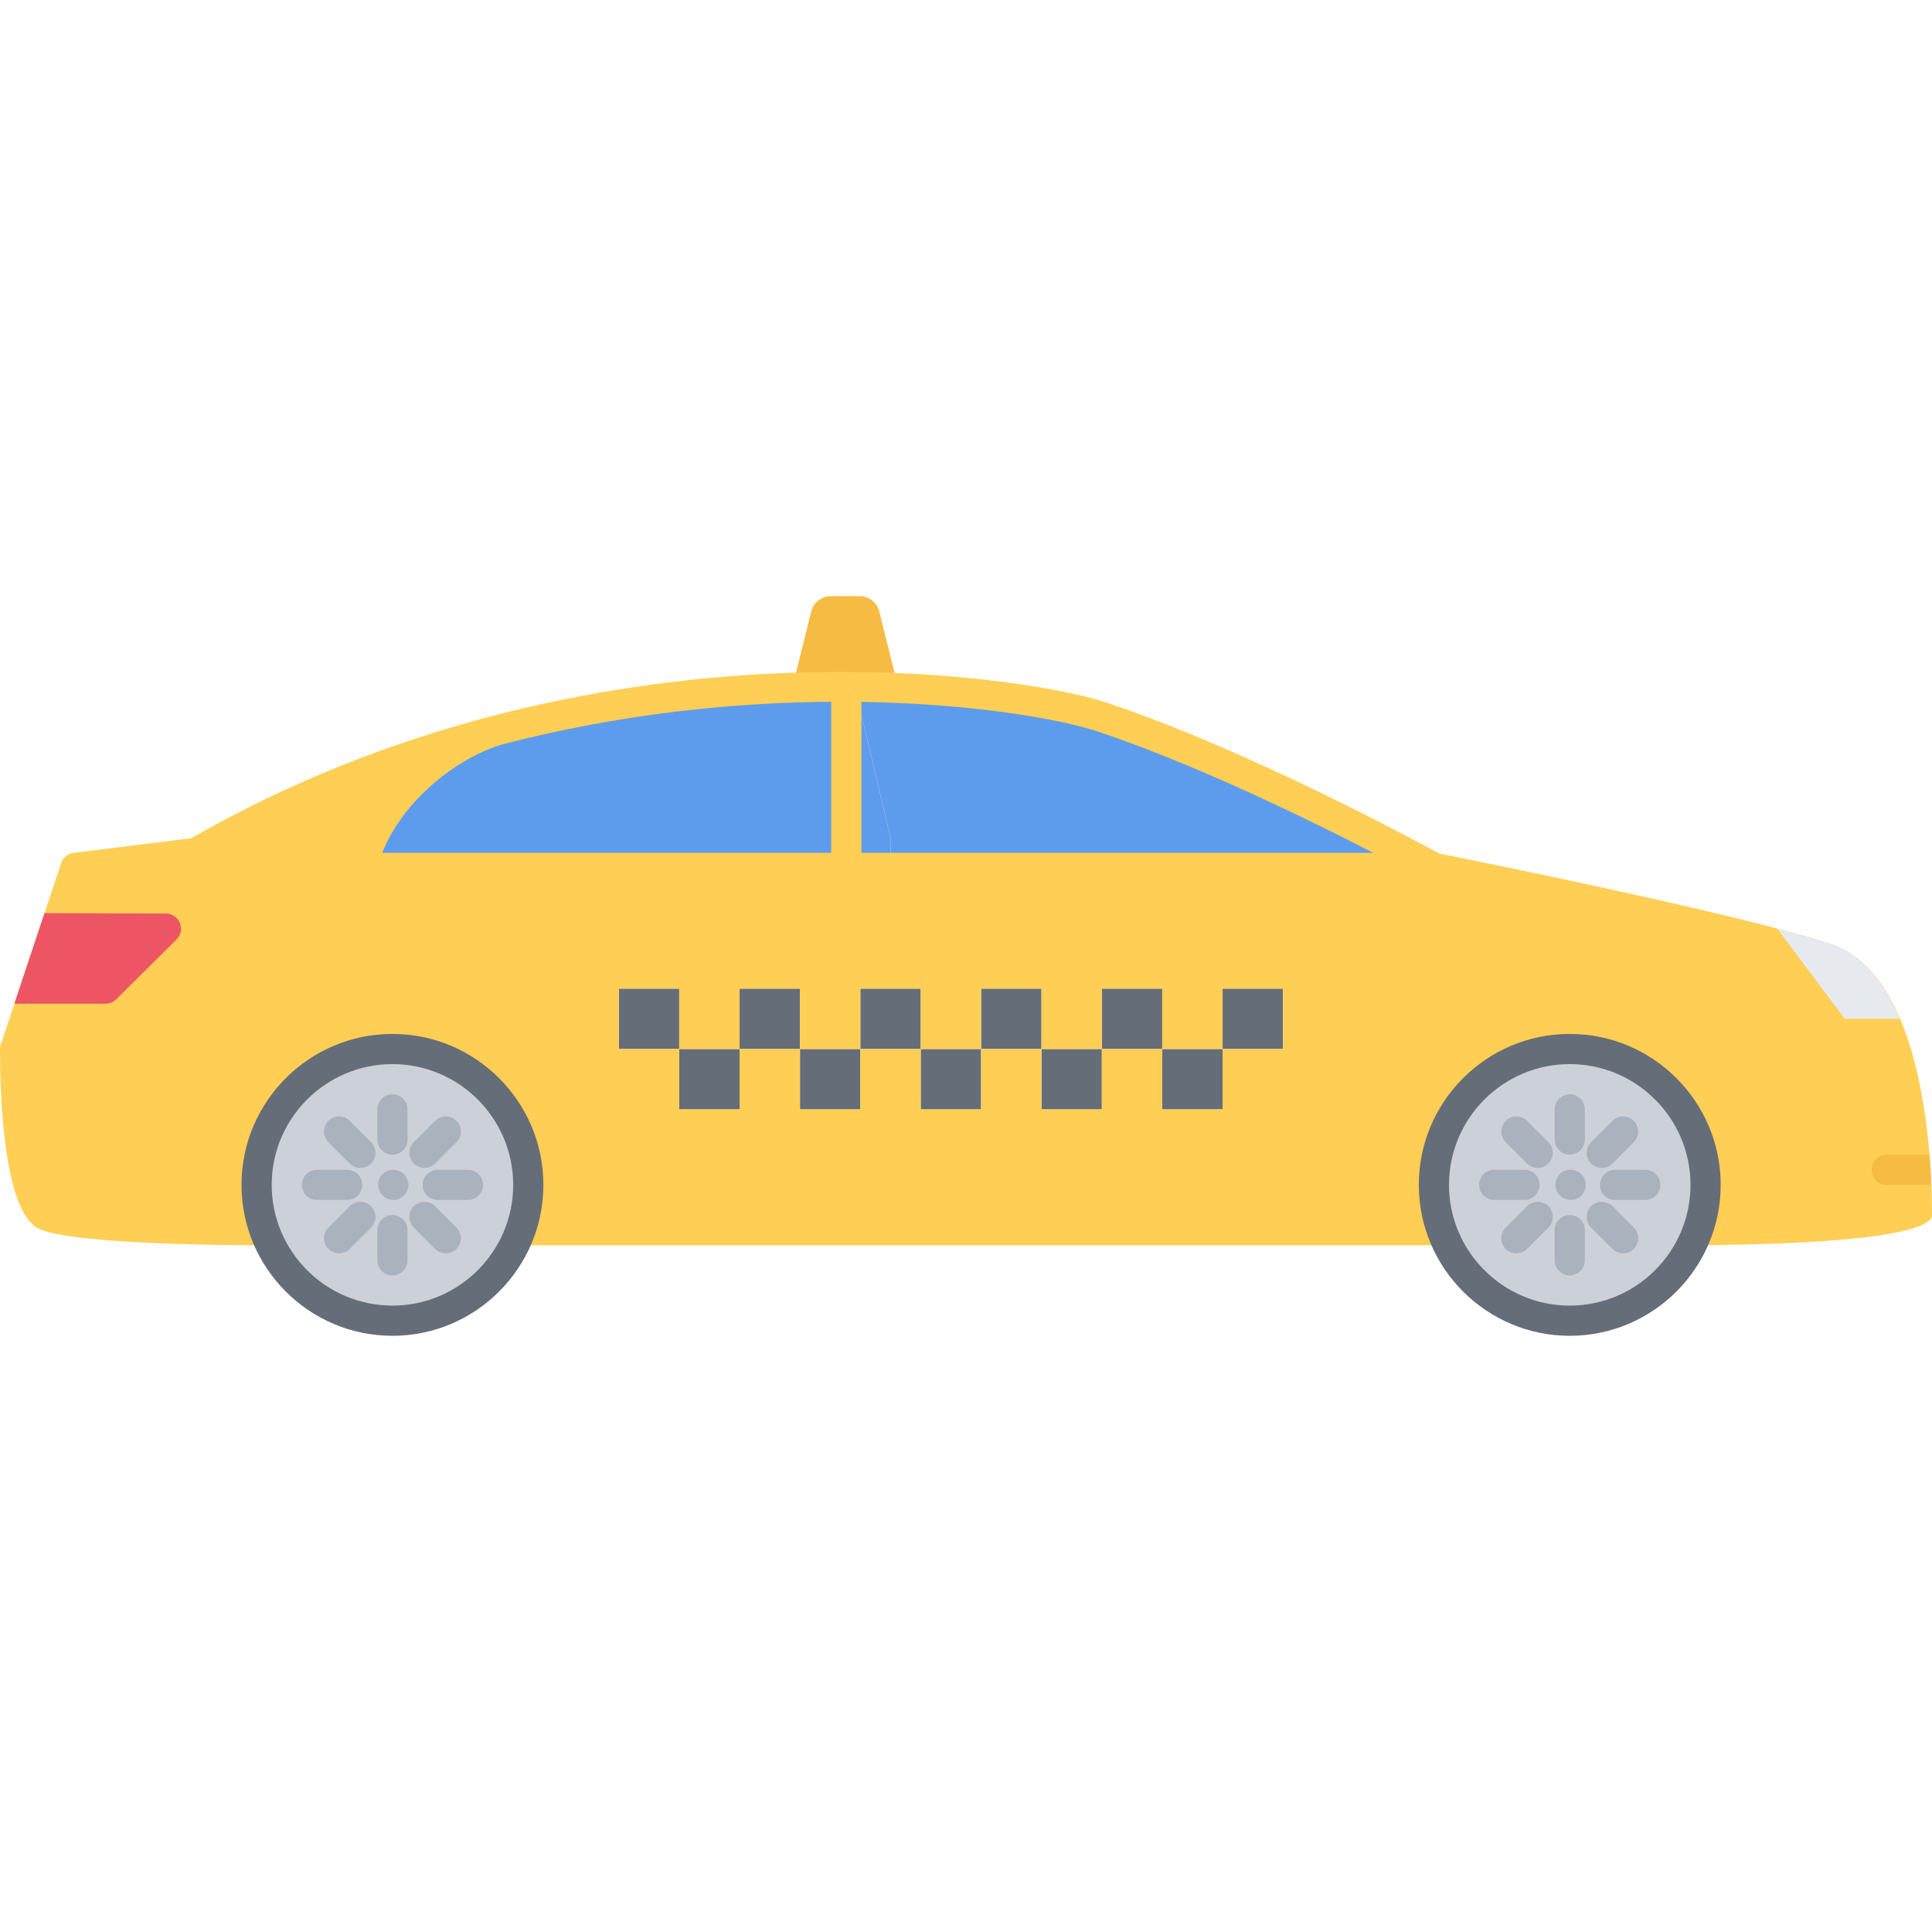 <svg height="512pt" viewBox="0 -157 512 511" width="512pt" xmlns="http://www.w3.org/2000/svg"><path d="m388.016 172.5h-256.031c-2.207 0-4-1.793-4-4s1.793-4 4-4h256.031c2.207 0 4 1.793 4 4s-1.793 4-4 4zm0 0" fill="#ffce54"/><path d="m231.32 24.539c-1.785-.023-5.039-.055-7.242-.062l-10.078.086c-2.199.059-3.559-1.648-3.039-3.781l4.078-16.402c.52-2.137 2.762-3.879 4.961-3.879h8c2.199 0 4.441 1.754 4.969 3.879l3.816 15.352c.527 2.137.949 4.137.926 4.449-.023.312-4.605.383-6.391.359zm0 0" fill="#f6bb42"/><path d="m380 72.5h-144v-8l-8-33.762.078-6.238c3.281 0 6.488.078 9.594.238 26.328 1.121 45.84 4.875 54.328 7.762 39.594 13.199 88 40 88 40zm0 0" fill="#5d9cec"/><path d="m129.594 36.578c28.797-7.758 56.328-11.117 80.406-11.91 6.312-.238 12.312-.32 18.078-.168l-.078 6.238 8 33.762v8h-136c-1.871-13.625 29.594-35.922 29.594-35.922zm0 0" fill="#5d9cec"/><g fill="#656d78"><path d="m164 104.5h16v16h-16zm0 0"/><path d="m180 120.5h16v16h-16zm0 0"/><path d="m196 104.5h16v16h-16zm0 0"/><path d="m212 120.5h16v16h-16zm0 0"/><path d="m228 104.5h16v16h-16zm0 0"/><path d="m244 120.5h16v16h-16zm0 0"/><path d="m260 104.5h16v16h-16zm0 0"/><path d="m276 120.5h16v16h-16zm0 0"/><path d="m292 104.5h16v16h-16zm0 0"/><path d="m308 120.5h16v16h-16zm0 0"/><path d="m324 104.5h16v16h-16zm0 0"/></g><path d="m485.266 92.699c-23.699-7.895-95.93-22.422-103.883-24.008-5.504-3.008-50.871-27.574-88.117-39.992-22.617-7.535-136.723-24.773-242.562 35.93l-31.199 3.895c-1.633.199-2.977 1.402-3.383 3l-15.695 47.176c-.273.57-.426 1.184-.426 1.801 0 12.777.992 42.969 10.207 47.574 8.426 4.211 50.961 4.426 57.801 4.426 2.207 0 4-1.793 4-4h6.082c-1.363-3.762-2.082-7.762-2.082-12 0-19.922 8.152-36 27.992-36 19.922 0 36 16.078 36 36 0 4.238-.719 8.238-2.078 12h244.156c-1.359-3.762-2.078-7.762-2.078-12 0-19.922 16.16-36 36-36 19.922 0 19.984 16.078 19.984 36 0 4.238-.719 8.238-2.082 12h6.082c0 2.207 1.793 4 4 4 52 0 68.016-4.07 68.016-8 0-14.754-1.93-63.52-26.734-71.801zm-385.266-20.199c4.352-16.648 21.207-29.297 33.023-32.695 75.367-19.617 141.328-8.977 157.711-3.504 30.426 10.137 66.41 28.559 80.824 36.199zm240 48h-16v16h-16v-16h-16v16h-16v-16h-16v16h-16v-16h-16v16h-16v-16h-16v16h-16v-16h-16v-16h16v16h16v-16h16v16h16v-16h16v16h16v-16h16v16h16v-16h16v16h16v-16h16zm0 0" fill="#ffce54"/><path d="m488.887 112.5h14.602c-3.969-9.336-9.734-16.961-18.223-19.801-3.707-1.23-8.672-2.641-14.305-4.121zm0 0" fill="#e6e9ed"/><path d="m380 76.5h-280c-2.207 0-4-1.793-4-4s1.793-4 4-4h280c2.207 0 4 1.793 4 4s-1.793 4-4 4zm0 0" fill="#ffce54"/><path d="m29.512 108.195c.465-.191.871-.48 1.23-.824.02-.016.051-.023.066-.039.008-.008.008-.008.008-.008l15.992-15.887c.367-.371.664-.816.863-1.297s.312-1.008.312-1.527c0-.051-.023-.09-.031-.145-.016-.473-.098-.938-.273-1.383-.191-.473-.48-.891-.824-1.25-.016-.016-.023-.039-.039-.055-.039-.043-.098-.051-.137-.09-.336-.32-.719-.59-1.16-.785-.496-.199-1.016-.309-1.535-.309l-32.199-.098-7.969 23.961c.062 0 .113.031.168.031h24c.52.008 1.039-.105 1.527-.297zm0 0" fill="#ed5565"/><path d="m511.328 148.5h-11.328c-2.207 0-4 1.793-4 4s1.793 4 4 4h11.824c-.105-2.441-.258-5.113-.496-8zm0 0" fill="#f6bb42"/><path d="m220.281 24.477h8v47.184h-8zm0 0" fill="#ffce54"/><path d="m452 156.5c0 3.68-.559 7.281-1.594 10.719-4.559 14.641-18.246 25.281-34.406 25.281-14.953 0-27.672-9.039-33.199-22-1.754-4.23-2.801-9.039-2.801-14 0-19.922 16.078-36 36-36s36 16.078 36 36zm0 0" fill="#ccd1d9"/><path d="m416 196.5c-22.055 0-40-17.945-40-40s17.945-40 40-40 40 17.945 40 40-17.945 40-40 40zm0-72c-17.648 0-32 14.352-32 32s14.352 32 32 32 32-14.352 32-32-14.352-32-32-32zm0 0" fill="#656d78"/><path d="m416.238 160.5c-2.207 0-4.039-1.793-4.039-4s1.754-4 3.953-4h.086c2.203 0 4 1.793 4 4s-1.789 4-4 4zm0 0" fill="#aab2bd"/><path d="m416 148.5c-2.207 0-4-1.793-4-4v-8c0-2.207 1.793-4 4-4s4 1.793 4 4v8c0 2.207-1.793 4-4 4zm0 0" fill="#aab2bd"/><path d="m416 180.5c-2.207 0-4-1.793-4-4v-8c0-2.207 1.793-4 4-4s4 1.793 4 4v8c0 2.207-1.793 4-4 4zm0 0" fill="#aab2bd"/><path d="m407.512 152.012c-1.023 0-2.047-.391-2.832-1.168l-5.656-5.656c-1.559-1.559-1.559-4.094 0-5.656 1.562-1.559 4.098-1.559 5.656 0l5.656 5.656c1.559 1.559 1.559 4.098 0 5.656-.777.785-1.801 1.168-2.824 1.168zm0 0" fill="#aab2bd"/><path d="m430.145 174.645c-1.023 0-2.047-.391-2.832-1.168l-5.656-5.656c-1.559-1.559-1.559-4.098 0-5.656 1.559-1.559 4.098-1.559 5.656 0l5.656 5.656c1.559 1.559 1.559 4.094 0 5.656-.785.777-1.801 1.168-2.824 1.168zm0 0" fill="#aab2bd"/><path d="m404 160.5h-8c-2.207 0-4-1.793-4-4s1.793-4 4-4h8c2.207 0 4 1.793 4 4s-1.793 4-4 4zm0 0" fill="#aab2bd"/><path d="m436 160.5h-8c-2.207 0-4-1.793-4-4s1.793-4 4-4h8c2.207 0 4 1.793 4 4s-1.793 4-4 4zm0 0" fill="#aab2bd"/><path d="m401.855 174.645c-1.023 0-2.047-.391-2.832-1.168-1.559-1.562-1.559-4.098 0-5.656l5.656-5.656c1.559-1.559 4.098-1.559 5.656 0 1.559 1.559 1.559 4.098 0 5.656l-5.656 5.656c-.777.777-1.801 1.168-2.824 1.168zm0 0" fill="#aab2bd"/><path d="m424.488 152.012c-1.023 0-2.047-.391-2.832-1.168-1.559-1.559-1.559-4.098 0-5.656l5.656-5.656c1.559-1.559 4.094-1.559 5.656 0 1.559 1.562 1.559 4.098 0 5.656l-5.656 5.656c-.785.785-1.809 1.168-2.824 1.168zm0 0" fill="#aab2bd"/><path d="m140 156.5c0 3.68-.559 7.281-1.594 10.719-4.559 14.641-18.246 25.281-34.406 25.281-14.953 0-27.672-9.039-33.199-22-1.754-4.23-2.801-9.039-2.801-14 0-19.922 16.078-36 36-36s36 16.078 36 36zm0 0" fill="#ccd1d9"/><path d="m104 196.5c-22.055 0-40-17.945-40-40s17.945-40 40-40 40 17.945 40 40-17.945 40-40 40zm0-72c-17.648 0-32 14.352-32 32s14.352 32 32 32 32-14.352 32-32-14.352-32-32-32zm0 0" fill="#656d78"/><path d="m104.238 160.5c-2.207 0-4.039-1.793-4.039-4s1.754-4 3.953-4h.086c2.203 0 4 1.793 4 4s-1.789 4-4 4zm0 0" fill="#aab2bd"/><path d="m104 148.5c-2.207 0-4-1.793-4-4v-8c0-2.207 1.793-4 4-4s4 1.793 4 4v8c0 2.207-1.793 4-4 4zm0 0" fill="#aab2bd"/><path d="m104 180.5c-2.207 0-4-1.793-4-4v-8c0-2.207 1.793-4 4-4s4 1.793 4 4v8c0 2.207-1.793 4-4 4zm0 0" fill="#aab2bd"/><path d="m95.512 152.012c-1.023 0-2.047-.391-2.832-1.168l-5.656-5.656c-1.559-1.559-1.559-4.094 0-5.656 1.562-1.559 4.098-1.559 5.656 0l5.656 5.656c1.559 1.559 1.559 4.098 0 5.656-.777.785-1.801 1.168-2.824 1.168zm0 0" fill="#aab2bd"/><path d="m118.145 174.645c-1.023 0-2.047-.391-2.832-1.168l-5.656-5.656c-1.559-1.559-1.559-4.098 0-5.656 1.559-1.559 4.098-1.559 5.656 0l5.656 5.656c1.559 1.559 1.559 4.094 0 5.656-.785.777-1.801 1.168-2.824 1.168zm0 0" fill="#aab2bd"/><path d="m92 160.5h-8c-2.207 0-4-1.793-4-4s1.793-4 4-4h8c2.207 0 4 1.793 4 4s-1.793 4-4 4zm0 0" fill="#aab2bd"/><path d="m124 160.5h-8c-2.207 0-4-1.793-4-4s1.793-4 4-4h8c2.207 0 4 1.793 4 4s-1.793 4-4 4zm0 0" fill="#aab2bd"/><path d="m89.855 174.645c-1.023 0-2.047-.391-2.832-1.168-1.559-1.562-1.559-4.098 0-5.656l5.656-5.656c1.559-1.559 4.098-1.559 5.656 0 1.559 1.559 1.559 4.098 0 5.656l-5.656 5.656c-.777.777-1.801 1.168-2.824 1.168zm0 0" fill="#aab2bd"/><path d="m112.488 152.012c-1.023 0-2.047-.391-2.832-1.168-1.559-1.559-1.559-4.098 0-5.656l5.656-5.656c1.559-1.559 4.094-1.559 5.656 0 1.559 1.562 1.559 4.098 0 5.656l-5.656 5.656c-.785.785-1.809 1.168-2.824 1.168zm0 0" fill="#aab2bd"/></svg>